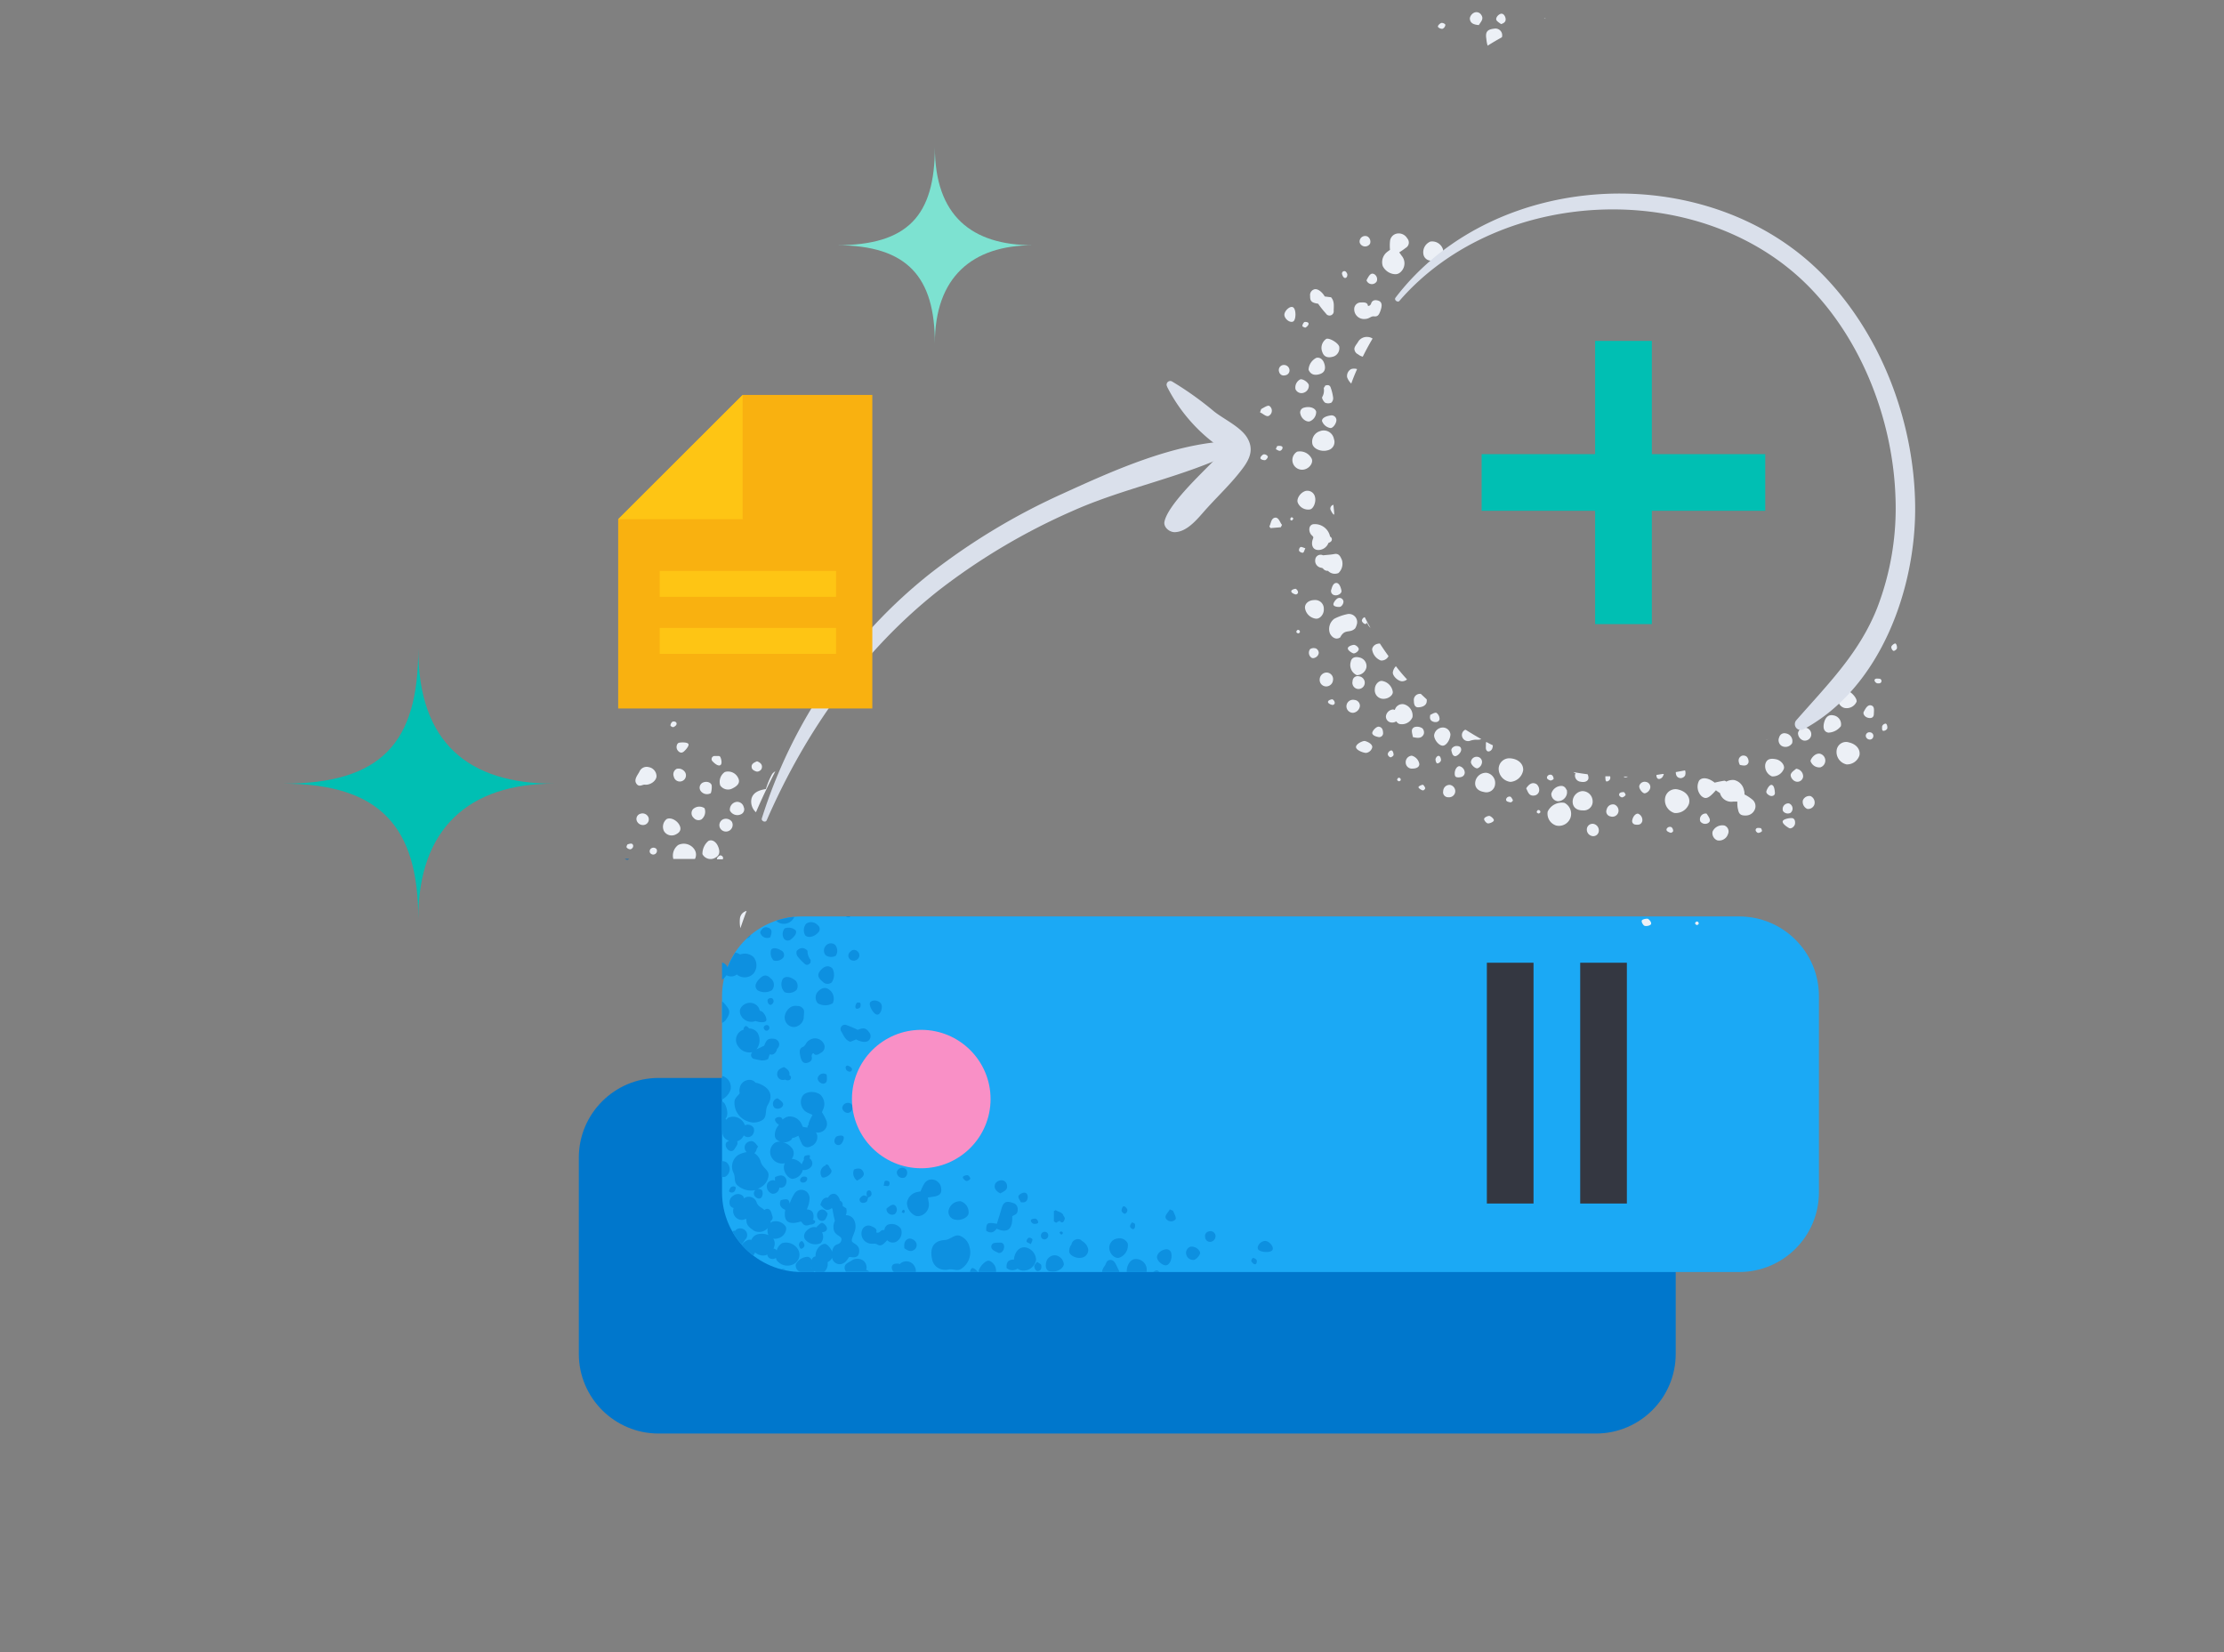 <svg width="249" height="185" fill="none" xmlns="http://www.w3.org/2000/svg"><rect width="100%" height="100%" fill="#808080" stroke="none"/><path d="M161.552 3.2a.54.54 0 0 0 .27-.408c0-.13-.305-.252-.436-.226-.13.026-.435.278-.392.426.044.148.436.296.558.209ZM166.559 5.114a29.16 29.16 0 0 1 1.593-.939.752.752 0 0 0-.484-.941.762.762 0 0 0-.387-.024c-.775.087-.992.365-.87 1.139.026.252.061.504.148.765ZM165.566 2.81c.244-.383.593-.705.27-1.149a.611.611 0 0 0-.393-.282.628.628 0 0 0-.477.082.875.875 0 0 0-.401.566c0 .565.418.73 1.001.782ZM168.057 2.696c.523-.148.566-.444.488-.722-.079-.278-.305-.556-.619-.391-.313.165-.452.46-.4.635.052.174.392.365.531.478ZM172.97 2.008l-.095.07.174-.061s-.07-.017-.079-.009Z" fill="#ECF0F6"/><path d="M178.678 120.686H73.74c-4.935 0-8.935 3.994-8.935 8.922v21.967c0 4.928 4 8.923 8.935 8.923h104.938c4.935 0 8.936-3.995 8.936-8.923v-21.967c0-4.928-4.001-8.922-8.936-8.922Z" fill="#07C"/><path d="M194.712 102.604H89.775c-4.936 0-8.936 3.994-8.936 8.922v21.967c0 4.928 4 8.923 8.936 8.923h104.937c4.935 0 8.936-3.995 8.936-8.923v-21.967c0-4.928-4.001-8.922-8.936-8.922Z" fill="#1BA9F5"/><path d="m81.361 109.157.07-.061a.955.955 0 0 0-.435-1.287l-.157-.043v1.939c.204-.152.38-.337.522-.548ZM89.4 139.983a1.563 1.563 0 0 0-1.846-.8c-.29.191-.501.482-.593.817a.555.555 0 0 0-.365-.217c.104-.198.152-.421.14-.644a1.003 1.003 0 0 0-.158-.461c.303.046.612-.019.871-.182.436-.244.697-.87.505-1.192a1.336 1.336 0 0 0-1.506-.513.81.81 0 0 0-.166.13 2.076 2.076 0 0 0 0-.234.402.402 0 0 0 .192-.522c-.079-.252-.166-.87-.601-.818a.422.422 0 0 0-.279.131 4.703 4.703 0 0 0-.453-.331 1.084 1.084 0 0 1-.4-.443.931.931 0 0 0-1.463-.531.482.482 0 0 0-.088-.26.821.821 0 0 0-1.053-.07.87.87 0 0 0-.384 1.139c.09.134.227.23.384.27a.695.695 0 0 0-.053.313.985.985 0 0 0 .288.724.99.99 0 0 0 .723.293c.151-.022.298-.069.435-.139.02.074.035.15.044.226 0 .574.479.87.87 1.14a1.3 1.3 0 0 0 1.42-.218l.096-.096c-.063.266-.035.544.078.792a1.78 1.78 0 0 0-.958-.139 1.07 1.07 0 0 0-.958.678.62.62 0 0 0-.514.061c-.224.123-.42.292-.574.496.39.434.818.833 1.28 1.191a.867.867 0 0 0 .218-.357 1.393 1.393 0 0 0 1.089.34.98.98 0 0 0 .287-.105.515.515 0 0 0 .427.479.65.65 0 0 0 .54-.096.816.816 0 0 0 .113.296 1.499 1.499 0 0 0 1.872.4 1.184 1.184 0 0 0 .54-1.548ZM87.694 142.069a.582.582 0 0 0-.236 0l.506.131a.417.417 0 0 0-.27-.131ZM80.839 130.015v1.739a.625.625 0 0 0 .348 0 .964.964 0 0 0 .48-.619.974.974 0 0 0-.131-.772.684.684 0 0 0-.697-.348Z" fill="#0D90E0"/><path d="M83.549 137.894a.804.804 0 0 0-1.072-.261.994.994 0 0 0-.165.165.712.712 0 0 0-.13 0 1.39 1.39 0 0 0-.201.061 8.752 8.752 0 0 0 1.036 1.47c.15-.144.273-.311.366-.496a.72.72 0 0 0 .166-.939ZM82.067 130.042a1.587 1.587 0 0 0 .078 1.313c.21.478 0 .983.4 1.33a2.262 2.262 0 0 0 2.021.557.515.515 0 0 0-.12.578.515.515 0 0 0 .12.17c.2.2.54.33.732 0a.818.818 0 0 0 0-.748.722.722 0 0 0-.488-.139c.094-.032.184-.073.27-.122a1.735 1.735 0 0 0 .967-1.374c.052-.609-.68-.87-.871-1.513a1.618 1.618 0 0 0-.714-.983c.157-.182.244-.313.235-.443.065-.1.124-.205.174-.313-.278-.305-.487-.766-1.045-.531a.69.69 0 0 0-.226 1.165 3.04 3.04 0 0 0-.923.305c-.278.179-.49.441-.61.748ZM86.466 133.65a.71.71 0 0 0 .542-.179.732.732 0 0 0 .242-.516.598.598 0 0 0 .697-.287.874.874 0 0 0 .07-.687c-.27-.496-.715-.435-1.246-.192v.409l-.183-.07a.818.818 0 0 0-.67.366.865.865 0 0 0 .236.983c.09.078.197.138.312.173ZM81.161 123.602a.768.768 0 0 0-.322-.295V125.455a1.51 1.51 0 0 0 .244-.096c.479-.252.418-1.104.078-1.757ZM89.74 139.808a.481.481 0 0 0 .33-.374c0-.131-.165-.513-.348-.479a.482.482 0 0 0-.27.426c.026.148.113.461.288.427ZM81.684 133.441a.456.456 0 0 0 .496 0c.105-.078.28-.469.131-.573a.478.478 0 0 0-.505.078c-.096.156-.261.417-.122.495ZM93.093 131.058a.65.65 0 0 0-.2-.313c-.044-.156-.192-.382-.323-.374-.13.009-.13.07-.182.157h-.07a.877.877 0 0 0-.43.564.871.871 0 0 0 .134.697c.278.209 1.15-.313 1.07-.731ZM92.571 137.434c-.061-.217-.366-.53-.549-.522-.183.009-.426.313-.575.426a.317.317 0 0 0 0 .087.956.956 0 0 0-.87.148c-.506.322-.689.818-.436 1.192a1.468 1.468 0 0 0 1.742.417 1.05 1.05 0 0 0 .148-1.217c.314-.018.636-.174.54-.531ZM87.641 109.596a1.26 1.26 0 0 0 .21 1.487 1.275 1.275 0 0 0 1.323-.243.87.87 0 0 0-.096-1.044c-.566-.469-1.14-.548-1.437-.2ZM89.288 112.632a1.14 1.14 0 0 0-.68.078 1.496 1.496 0 0 0-.749 1.078 1.106 1.106 0 0 0 .523 1.061.952.952 0 0 0 .975 0 1.165 1.165 0 0 0 .627-.869c0-.4.14-.87-.104-1.087a.709.709 0 0 0-.592-.261ZM90.698 116.406c-.54.296-.453.652-.81.809-.357.157-.392.426-.313.87.078.443.209 1.043.784.913.574-.131.574-.513.522-.687-.052-.174.122-.505.244-.339.122.165.366.2.775-.096a.744.744 0 0 0 .395-.466.738.738 0 0 0-.09-.604 1.099 1.099 0 0 0-1.507-.4ZM92.552 120.311a.643.643 0 0 0-.887.14.643.643 0 0 0-.123.303.679.679 0 0 0 .644.574c.366-.061.453-.261.366-1.017ZM92.875 110.83c-.435-.365-.923-.269-1.384.287a1 1 0 0 0 .07 1.209 1.66 1.66 0 0 0 1.671 0 1.233 1.233 0 0 0-.357-1.496ZM90.166 132.338c.114-.078.27-.287.192-.461-.078-.174-.348-.174-.488-.13-.139.043-.383.304-.252.513.13.209.461.139.549.078ZM91.796 135.486a.656.656 0 0 0-.316.669.665.665 0 0 0 .09.244.504.504 0 0 0 .8.156c.141-.196.242-.417.297-.652-.227-.469-.592-.583-.871-.417ZM92.491 125.39a5.713 5.713 0 0 0-.47-.87c.06-.139.13-.278.183-.426a1.444 1.444 0 0 0-.383-1.557 1.672 1.672 0 0 0-1.638-.122.871.871 0 0 0-.418.47 1.32 1.32 0 0 0 .767 1.739l.435.192c-.13.278-.279.53-.374.791-.044.114-.07.234-.079.356a.292.292 0 0 0-.104.287l-.532-.087a3.601 3.601 0 0 0-.191-.417 1.44 1.44 0 0 0-1.428-.739c-.24.06-.46.176-.645.339a.419.419 0 0 0-.14-.226.59.59 0 0 0-.653.104c-.174.2.175.592.314.644h.078l-.078.174c-.383.408-.514 1.2-.235 1.496.162.162.373.269.6.304a1.034 1.034 0 0 0-.74.113 1.228 1.228 0 0 0-.383 1.6 1.338 1.338 0 0 0 1.49.678 1.168 1.168 0 0 0-.105.505c0 .574.549 1.252.975 1.243a1.3 1.3 0 0 0 1.141-.991 1.042 1.042 0 0 0 .984-.417.654.654 0 0 0-.209-.87c0-.131.061-.278 0-.348-.06-.069-.505 0-.583.104a.575.575 0 0 0-.061.392 2.814 2.814 0 0 0-.252.513 1.447 1.447 0 0 0-1.124-.618.964.964 0 0 0 .105-1.104 1.833 1.833 0 0 0-1.168-.774 1.217 1.217 0 0 0 .985-.226.732.732 0 0 0 .156-.244c.083-.006.165-.02.244-.043l.436-.191c.122.278.217.547.348.8a.701.701 0 0 0 .422.436.705.705 0 0 0 .606-.054 1.096 1.096 0 0 0 .74-1.017.782.782 0 0 0-.165-.548 1.08 1.08 0 0 0 .914-.226.973.973 0 0 0 .235-1.165ZM86.701 124.015a.663.663 0 0 0 .871-.104c.227-.296.114-.513-.514-.948a.635.635 0 0 0-.357 1.052ZM87.71 120.91a.576.576 0 0 0 .201-.043.479.479 0 0 0 .279.087c.139 0 .374-.07.365-.305a.234.234 0 0 0-.174-.252c.087-.417-.2-.713-.61-.93-.383.139-.783.322-.757.817a.631.631 0 0 0 .437.597.62.62 0 0 0 .26.029ZM90.698 137.113h.052c.14 0 .453-.087.505-.27.052-.183-.078-.2-.183-.261-.104-.061 0-.087 0-.139.061-.696-.122-.983-.74-1.044.194-.405.3-.846.313-1.295a1.075 1.075 0 0 0-.104-.374.913.913 0 0 0-1.585-.113c-.225.358-.409.74-.549 1.139-.078-.539-.287-.565-.993-.383-.218.522 0 .87.505 1.079-.243 1.321.392 1.739 1.742 1.304.06.05.115.105.166.165.226.348.522.322.87.192ZM110.416 137.789c.453.331.871.209 1.167-.226 1.228.557 1.812.052 1.742-1.374.068-.059.145-.109.226-.148.375-.147.418-.434.384-.782a.697.697 0 0 0-.181-.38.694.694 0 0 0-.368-.203c-.732-.261-1.054-.096-1.263.661-.157.565-.34 1.122-.514 1.678-1.097-.2-1.193-.095-1.193.774ZM110.73 141.148c-.383-.061-1.115.704-1.158 1.191v.079h1.942a1.203 1.203 0 0 0-.784-1.27ZM98.536 137.894c-.113.14-.488.183-.418 0 .07-.182-.044-.408-.523-.591a.748.748 0 0 0-1.053.365 1.113 1.113 0 0 0 .54 1.453c.548.269.792 0 1.132.208.34.209.566.079.87-.217a3.44 3.44 0 0 0 .244-.261.871.871 0 0 0 .993.183 1.184 1.184 0 0 0 .549-1.461 1.253 1.253 0 0 0-1.515-.435.769.769 0 0 0-.34.583.485.485 0 0 0-.48.173ZM112.741 132.702a.611.611 0 0 0-.437-.533.6.6 0 0 0-.242-.023.876.876 0 0 0-.61.339c-.252.496.053.87.549 1.131.392-.244.845-.374.74-.914ZM121.059 140.816a.871.871 0 0 0 .753-.656.853.853 0 0 0 .013-.352 1.374 1.374 0 0 0-.696-.87.481.481 0 0 0-.349-.2.747.747 0 0 0-.81.531v.052a1.15 1.15 0 0 0-.252.869c.078.383.792.731 1.341.626ZM102.413 141.817a1.034 1.034 0 0 0-1.524-.418.74.74 0 0 0-.148.131.706.706 0 0 0-.209-.061c-.279 0-.584 0-.68.33a.677.677 0 0 0 .227.618h2.456a.981.981 0 0 0-.122-.6ZM94.181 115.467c.27.426.427.973 1.02 1.174l.653-.27c.574.33 1.219.374 1.454.069a.668.668 0 0 0 0-.869c-.357-.487-.61-.539-1.28-.27a11.03 11.03 0 0 0-1.272-.539.48.48 0 0 0-.575.705ZM100.192 135.921a.67.67 0 0 0 .104-.87c-.226-.278-.47-.226-1.045.269a.637.637 0 0 0 .941.601ZM95.219 106.544a.552.552 0 0 0-.233.387.546.546 0 0 0 .346.574.641.641 0 0 0 .843-.349.563.563 0 0 0-.198-.664.501.501 0 0 0-.39-.141.505.505 0 0 0-.368.193ZM95.829 112.892c.121.139.461-.052.487-.13a.705.705 0 0 0 0-.479.49.49 0 0 0-.392 0c-.113.157-.226.461-.096.609ZM126.224 135.477c0-.131-.236-.426-.401-.426-.166 0-.279.417-.244.539.035.122.253.33.392.296a.475.475 0 0 0 .253-.409ZM99.103 132.208c-.105.061-.105.304-.166.548.244 0 .453.087.566 0a.437.437 0 0 0 .061-.435.497.497 0 0 0-.462-.113ZM125.109 138.66a1.047 1.047 0 0 0-.871 1.34c.156.556.679.939 1.088.808a1.467 1.467 0 0 0 .941-1.582 1.027 1.027 0 0 0-1.158-.566ZM94.295 124.041a.665.665 0 0 0 .636.565.614.614 0 0 0 .491-.392.609.609 0 0 0-.117-.617.637.637 0 0 0-1.01.444ZM95.296 119.928a.263.263 0 0 0 .07-.311.26.26 0 0 0-.07-.089c-.104-.096-.392-.313-.548-.174-.157.139 0 .452.06.496.062.043.314.234.488.078ZM96.281 134.477c.183.33.584.165.714.087.13-.078.148-.322.21-.513.208 0 .374-.244.374-.331 0-.087 0-.374-.21-.435a.278.278 0 0 0-.11-.007.264.264 0 0 0-.22.225.73.73 0 0 0 .052.461c-.165-.07-.331-.157-.444-.113-.113.043-.54.295-.366.626ZM126.153 142.417h2.221a1.821 1.821 0 0 0 0-.478 1.225 1.225 0 0 0-1.324-.974c-.549.078-.932.765-.897 1.452ZM96.534 141.061a1.18 1.18 0 0 0-1.08 0c-.331.243-.784.365-.871.704a.688.688 0 0 0 .148.618h2.612a1.086 1.086 0 0 0-.365-.209.93.93 0 0 0 .043-.348.978.978 0 0 0-.487-.765ZM142.448 139.973c.262-.331-.383-1.105-.871-1.035-.487.07-.871.574-.731.913.139.339 1.341.461 1.602.122ZM133.669 141.06c.34-.078.767-.652.688-.87a1.03 1.03 0 0 0-1.071-.608.728.728 0 0 0-.462.913.81.81 0 0 0 .845.565ZM126.893 137.608c.183 0 .209-.391.183-.53-.026-.139-.218-.157-.339-.226-.079.139-.209.278-.218.426-.009.148.2.365.374.33ZM140.698 141.077a.662.662 0 0 0-.409-.243c-.052 0-.227.27-.2.348.026.078.252.391.444.365.191-.026.209-.409.165-.47ZM135.551 139.034a.649.649 0 0 0 .525-.495.634.634 0 0 0 .006-.253.566.566 0 0 0-.732-.417.525.525 0 0 0-.429.415.517.517 0 0 0 .003.211.55.55 0 0 0 .193.408.562.562 0 0 0 .434.131ZM80.96 120.492a.497.497 0 0 0-.121 0v2.608a1.905 1.905 0 0 0 .958-1.113 1.303 1.303 0 0 0-.836-1.495ZM117.105 141.479c-.078.521.122.869.575.869.636.105 1.368-.304 1.429-.8a1.115 1.115 0 0 0-.967-1.009 1.01 1.01 0 0 0-1.037.94ZM117.07 137.93a.413.413 0 0 0-.355.063.41.41 0 0 0-.168.32.406.406 0 0 0 .247.423.4.4 0 0 0 .171.029.442.442 0 0 0 .392-.391.383.383 0 0 0-.287-.444ZM115.954 136.441c-.121 0-.54 0-.548.218a.468.468 0 0 0 .348.365c.157 0 .47 0 .479-.174a.473.473 0 0 0-.279-.409ZM118.628 138.033c.063.076.133.146.209.209.052-.069.166-.104.157-.217-.009-.113-.157-.148-.227-.148-.069 0-.148.139-.139.156ZM116.12 141.268c-.113.165-.331.339-.322.495.008.157.113.609.479.531.365-.079.331-.505.296-.652-.035-.148-.296-.218-.453-.374ZM129.115 142.418h.688a.413.413 0 0 0-.296-.184.66.66 0 0 0-.392.184ZM129.55 140.851c.104.426.679.87 1.036.809.357-.061.688-.713.549-1.34a.532.532 0 0 0-.257-.38.536.536 0 0 0-.457-.046c-.531.087-.958.583-.871.957ZM115.189 138.572a.487.487 0 0 0-.253.408c0 .114.261.183.479.314.078-.227.209-.409.174-.54a.446.446 0 0 0-.4-.182ZM123.679 141.739a1.218 1.218 0 0 0-.287.678h1.934a1.219 1.219 0 0 0-.122-.313c-.183-.313-.375-1.052-.871-1.043-.497.008-.488.487-.654.678ZM112.401 139.764c.078-.391-.087-.669-.461-.643-.375.026-.871-.052-.95.382-.078.435.497.618.749.748.253.131.584-.121.662-.487ZM119.221 136.424a.537.537 0 0 0-.148-.287c-.07-.418-.645-.461-.871-.653l-.209.113v1.148l.261.157a1.73 1.73 0 0 1 .401-.218c.042.077.11.135.191.166.253.069.322-.287.375-.426ZM130.97 135.398c-.139.331-.636.696-.427 1.027a.667.667 0 0 0 .82.269.661.661 0 0 0 .252-.182c.113-.174-.14-.609-.262-.914-.035-.078-.2-.104-.383-.2ZM100.409 131.216a.64.64 0 0 0 .3.566.635.635 0 0 0 .64.017.664.664 0 0 0 .105-.87.618.618 0 0 0-1.045.287ZM97.421 112.223c-.2.304.366 1.348.784 1.374.418.026.706-.939.392-1.287-.313-.348-.932-.4-1.175-.087ZM95.053 102.691a.265.265 0 0 0 .166-.087h-.514a.46.46 0 0 0 .349.087ZM114.666 133.529c-.235 0-.61.227-.645.4-.035.174.192.496.27.67.54.087.706-.156.758-.435.052-.278-.035-.643-.383-.635ZM104.564 132.086a.962.962 0 0 0-1.08.435 4.664 4.664 0 0 0-.418.869 4.36 4.36 0 0 0-.453.087 1.436 1.436 0 0 0-1.071 1.201c.009.28.09.554.235.794.144.241.348.44.592.58a.827.827 0 0 0 .627.078 1.308 1.308 0 0 0 .967-1.592l-.078-.469c.296-.044.583-.07.871-.139.522-.14.679-.374.618-.87a1.095 1.095 0 0 0-.81-.974ZM113.526 140.921a.49.49 0 0 0 0 .121.46.46 0 0 0-.244 0c-.523.07-.619.461-.584.922a1.002 1.002 0 0 0 1.228.07c.15.115.327.19.514.217a1.427 1.427 0 0 0 1.559-1.226 1.477 1.477 0 0 0-1.123-1.357c-.662-.139-1.228.4-1.35 1.253ZM108.839 141.981c-.13.044-.209.244-.235.435h.871c-.122-.209-.488-.504-.636-.435ZM108.64 131.973c0-.122-.166-.356-.288-.391-.121-.035-.522.052-.548.217-.026.165.287.409.409.426a.603.603 0 0 0 .427-.252ZM106.2 135.564a.876.876 0 0 0 .454.893c.105.056.22.089.339.099.549.13 1.341-.226 1.437-.644a1.274 1.274 0 0 0-.871-1.417 1.299 1.299 0 0 0-1.359 1.069ZM104.372 141.051c.078.328.265.619.531.826a1.61 1.61 0 0 0 1.298.252c.522-.087.958.226 1.393-.061a2.183 2.183 0 0 0 .958-2.435 1.743 1.743 0 0 0-1.097-1.278c-.584-.2-1.045.443-1.681.478-1.515.087-1.646 1.218-1.402 2.218Z" fill="#0D90E0"/><path d="M94.695 136.051a1.2 1.2 0 0 0 .053-.766l-.41-.26a.584.584 0 0 0-.104-.47.506.506 0 0 0-.174-.113c-.122-.444-.384-.765-.68-.783a.673.673 0 0 0-.662.426c-.487-.061-.722.287-.87.809.322.322.566.722 1.07.496.068-.036.132-.076.192-.122l.096.07c.061.454.152.904.27 1.348-.116.222-.17.471-.157.721 0 1.044 1.08.87.871 1.496-.209.626-.731.148-1.001 1.087a1.33 1.33 0 0 0 0 .183c-.174-.426-.549-.87-.81-.913-.47 0-.993.539-1.063 1.165a1.026 1.026 0 0 0 0 .235.71.71 0 0 0-.226.087.61.61 0 0 0-.218.339.597.597 0 0 0-.418-.374 1.557 1.557 0 0 0-1.35.826.749.749 0 0 0 .514.87h1.49a.41.41 0 0 0 .069-.105c.04.04.083.075.13.105h.959a1.187 1.187 0 0 0 .391-1.096c.22-.1.397-.272.505-.487a.872.872 0 0 0 1.037.696c.662-.192.758-.792.923-.792.166 0 .871.2 1.02-.33.304-1.122-.767-1.131-.776-1.496-.009-.365.392-.965.418-1.496.035-.721-.33-1.356-1.089-1.356Zm-3.866 5.905v-.105c.01.045.025.089.043.131 0 0-.017-.044-.043-.044v.018ZM101.088 135.458a1.234 1.234 0 0 0-.139.261c.078 0 .148.131.252.079.105-.053.096-.192.079-.261-.018-.07-.131-.096-.192-.079ZM83.73 125.546a1.8 1.8 0 0 0 1.68-.183c.49-.365.22-1.104.55-1.652.784-1.296-.07-2.053-1.027-2.409a1.896 1.896 0 0 0-.349-.087.805.805 0 0 0-.479-.296 1.1 1.1 0 0 0-1.28.87 1.162 1.162 0 0 0 0 .617c-.244.322-.584.531-.592.966a2.178 2.178 0 0 0 1.498 2.174ZM80.839 112.127v2.4c.16-.074.3-.184.41-.322.626-.869.478-1.148-.192-1.904a1.066 1.066 0 0 0-.218-.174ZM81.553 125.129c-.092.07-.174.152-.244.244a.296.296 0 0 0-.078-.105 1.086 1.086 0 0 0-.279-.435.67.67 0 0 0-.113-.052v1.887h.052c-.016.188.017.377.096.548.143.242.374.419.644.496l-.191.113c-.279.148-.235.557 0 .826.235.27.6.313.792 0 .192-.313.462-.609.288-.869a1.37 1.37 0 0 0 .305-.14c.2-.131.358-.318.452-.539l.044.052a.66.66 0 0 0 .493.15.668.668 0 0 0 .448-.254.87.87 0 0 0 .13-.748.756.756 0 0 0-.984-.313 1.265 1.265 0 0 0-.087-.191 1.402 1.402 0 0 0-1.768-.67ZM82.86 113.014a.992.992 0 0 0 .147.765 1.304 1.304 0 0 0 1.594.531c.392.156.967.209 1.159 0 .191-.209-.236-1.139-.697-1.139a1.06 1.06 0 0 0-.871-.87 1.183 1.183 0 0 0-1.333.713ZM82.633 117.127a1.518 1.518 0 0 0 1.603.67.445.445 0 0 0-.007.654c.06.057.135.095.216.111.496.087 1.019.322 1.55 0 .06-.165.122-.356.183-.53a.49.49 0 0 0 .592-.148.678.678 0 0 0 .218-.444.696.696 0 0 0 .252-.591.662.662 0 0 0-.627-.548c-.6-.061-.801.096-1.054.774l-.87.417a1.682 1.682 0 0 0 .121-1.869 1.19 1.19 0 0 0-.949-.479.679.679 0 0 0-.383-.287s-.253.235-.235.313l.043.087-.157.07a1.192 1.192 0 0 0-.496 1.8ZM86.344 106.325a1.209 1.209 0 0 0 .27 1.209 1.029 1.029 0 0 0 1.088-.33.552.552 0 0 0-.055-.655.561.561 0 0 0-.189-.137c-.487-.295-.923-.33-1.114-.087ZM86.03 103.875c-.47-.2-.748.113-.923.495a.802.802 0 0 0 1.133.566c.156-.461.287-.887-.21-1.061ZM86.596 112.205c.044-.13 0-.417-.226-.452a.375.375 0 0 0-.427.2.552.552 0 0 0 .218.531c.183.087.374-.122.435-.279ZM85.656 114.823a.27.27 0 0 0-.07.434.268.268 0 0 0 .33.123.275.275 0 0 0 .106-.07.306.306 0 0 0 .061-.427.3.3 0 0 0-.2-.118.3.3 0 0 0-.227.058ZM84.82 110.874a1.624 1.624 0 0 0 1.594 0 .913.913 0 0 0-.131-1.339c-.444-.443-.793-.426-1.29.087-.495.513-.504.939-.173 1.252ZM86.9 103.092a1.266 1.266 0 0 0 1.674.043c.156-.131.279-.298.356-.487a9.202 9.202 0 0 0-2.03.435v.009ZM89.192 106.484a.72.72 0 0 0 .104.591c.23.292.487.563.767.809.235.226.453.165.679-.096 0-.095.043-.269 0-.339a1.52 1.52 0 0 1-.331-.939c0-.157-.366-.365-.575-.365a.86.86 0 0 0-.645.339ZM90.254 103.423a1.139 1.139 0 0 0-.096 1.305c.323.313.984.174 1.42-.296a.546.546 0 0 0-.044-.87.975.975 0 0 0-1.28-.139ZM92.1 109.902a.735.735 0 0 0 1.019.087 1.523 1.523 0 0 0 .078-1.566c-.4-.374-.871-.304-1.306.192-.436.495-.323.852.209 1.287ZM82.51 109.092c.032.044.07.082.114.113a1.379 1.379 0 0 0 1.742-.209 1.467 1.467 0 0 0 0-1.843 1.45 1.45 0 0 0-1.507-.287 1.428 1.428 0 0 0-.531-.218 8.697 8.697 0 0 0-1.132 2.444 1.06 1.06 0 0 0 1.315 0ZM102.359 139.92a.632.632 0 0 0 .122-.93.877.877 0 0 0-.688-.322c-.514.13-.601.583-.54 1.087.339.235.714.461 1.106.165ZM83.904 104.917a.535.535 0 0 0 .148-.243c-.148.122-.278.252-.418.382a.662.662 0 0 0 .27-.139ZM92.44 105.901a.814.814 0 0 0 0 1.043 1.056 1.056 0 0 0 1.14.052 1.031 1.031 0 0 0-.096-1.226.751.751 0 0 0-1.045.131ZM87.85 103.943a1.022 1.022 0 0 0-.096 1.13.537.537 0 0 0 .621.2.535.535 0 0 0 .198-.122c.47-.365.67-.756.505-1a1.22 1.22 0 0 0-1.228-.208ZM95.618 130.936a1.018 1.018 0 0 0 .34 1.244c.627-.322.87-.618.705-.957-.217-.478-.61-.452-1.045-.287ZM93.624 127.266a.7.7 0 0 0-.191.609.452.452 0 0 0 .696.244c.166-.113.444-.67.305-.87-.14-.2-.67-.087-.81.017Z" fill="#0D90E0"/><path d="M182.145 107.787h-5.226v26.959h5.226v-26.959ZM171.694 107.787h-5.225v26.959h5.225v-26.959Z" fill="#343741"/><path d="M159.388 28.567a.868.868 0 0 0 1.149.557c.558-.13 1.115-.791 1.019-1.209a1.27 1.27 0 0 0-1.402-.87 1.29 1.29 0 0 0-.766 1.522ZM212.731 65.031c-.149.435-.305.87-.471 1.27.148 0 .305-.157.462-.487a.777.777 0 0 0 .009-.783ZM153.387 27.29a.672.672 0 0 0-.278-.809.622.622 0 0 0-.853.354.613.613 0 0 0-.018.342.644.644 0 0 0 1.149.113ZM154.136 31.507a.662.662 0 0 0-.27-.81c-.331-.164-.531 0-.871.688a.635.635 0 0 0 1.141.122ZM156.165 30.698a.82.82 0 0 0 .601-.2 1.306 1.306 0 0 0 .472-.89 1.298 1.298 0 0 0-.298-.963l-.278-.39c.247-.153.485-.318.714-.497a.69.69 0 0 0 .349-.497.71.71 0 0 0-.175-.581 1.1 1.1 0 0 0-1.141-.53.956.956 0 0 0-.784.87c-.03.317-.03.638 0 .956-.122.087-.252.174-.374.278a1.443 1.443 0 0 0-.436 1.54 1.648 1.648 0 0 0 1.35.904ZM190.375 91.974a.67.67 0 0 0 .871.174c.305-.209.261-.452-.183-1.061a.645.645 0 0 0-.688.887ZM197.934 82.738l-.252.149c.086-.038.167-.085.243-.14l.009-.009ZM158.143 80.293a1.304 1.304 0 0 0-.958-1.443.873.873 0 0 0-1.019.635.618.618 0 0 0-.218-.052.872.872 0 0 0-.783.79.671.671 0 0 0 .653.67c.18.011.36-.034.514-.13.076.13.192.23.331.287a1.282 1.282 0 0 0 1.48-.757ZM210.441 75.99c-.14 0-.497-.079-.558.121-.061.2.218.392.305.392s.374.06.444-.165a.25.25 0 0 0-.086-.305.261.261 0 0 0-.105-.043ZM152.734 35.717c.619 0 .715-.34 1.115-.296.401.044.54-.174.688-.574.148-.4.331-1.017-.235-1.191-.566-.174-.749.165-.793.339-.043.174-.348.374-.374.174-.026-.2-.218-.348-.723-.305a.74.74 0 0 0-.792.783 1.087 1.087 0 0 0 1.114 1.07ZM143.04 49.934c-.087 0-.13.226-.2.357.157.07.305.191.453.182.148-.008.339-.217.296-.4-.044-.182-.401-.165-.549-.139ZM142.117 46.518a.648.648 0 0 0 .279-.535.647.647 0 0 0-.279-.535c-.183-.104-.601.183-.871.322-.078.043-.096.209-.174.4.348.13.749.6 1.045.348ZM141.507 50.866c-.122 0-.409.27-.392.434.017.166.435.253.549.21.113-.044.313-.28.278-.41a.49.49 0 0 0-.435-.234ZM142.735 57.962c-.444.087-.435.687-.618.974l.13.191 1.15-.096.139-.27c-.235-.234-.357-.878-.801-.8ZM143.58 40.883a.58.58 0 0 0-.348.298.577.577 0 0 0-.018.458.538.538 0 0 0 .245.331.525.525 0 0 0 .409.052.562.562 0 0 0 .395-.22.546.546 0 0 0 .101-.441.615.615 0 0 0-.287-.41.634.634 0 0 0-.497-.068ZM145.33 66.311a.491.491 0 0 0-.27-.391c-.096 0-.47.087-.488.27-.017.182.314.321.462.356.148.035.296-.096.296-.235ZM144.825 58.05c-.07 0-.113-.157-.226-.131-.114.026-.131.165-.14.235-.008.07.157.139.175.121a.974.974 0 0 0 .191-.226ZM148.501 37.935a1.215 1.215 0 0 0-.444 1.505c.183.539.662.695 1.332.443a.998.998 0 0 0 .549-1.087c-.148-.435-1.089-.974-1.437-.86ZM147.579 34.003c.266.384.556.75.871 1.096a.47.47 0 0 0 .871-.296c0-.505.113-1.061-.297-1.522l-.705-.087c-.331-.574-.871-.94-1.219-.783a.663.663 0 0 0-.418.722c-.018.6.183.765.897.87ZM150.826 42.239c.096.268.254.51.462.704.197-.55.415-1.09.653-1.617a1.065 1.065 0 0 0-.671 0 .874.874 0 0 0-.444.913ZM150.644 31.116c.209-.043.227-.382.192-.452s-.14-.356-.375-.304a.268.268 0 0 0-.177.124.262.262 0 0 0-.023.215c.044.165.174.47.383.417ZM145.043 43.57a.73.73 0 0 0 .949.39.816.816 0 0 0 .54-.869c-.105-.33-.706-.713-.967-.609a1.018 1.018 0 0 0-.522 1.087ZM144.783 35.995c.33-.166.357-1.348 0-1.583-.358-.235-1.072.47-.976.922.096.452.653.835.976.66ZM146.167 36.673c.131-.07.375-.279.34-.461-.035-.183-.427-.192-.488-.14a.714.714 0 0 0-.209.435c0 .044.287.2.357.166ZM147.796 41.874c.514-.174.68-.6.453-1.227-.157-.434-.488-.67-.871-.582a1.577 1.577 0 0 0-.871 1.33c.218.522.654.687 1.289.479ZM195.313 88.947c0-.156 0-.313-.053-.46a1.443 1.443 0 0 0-1.115-1.157 1.514 1.514 0 0 0-.87.182.369.369 0 0 0-.209-.104c-.367.054-.73.126-1.089.217-.697-.548-1.394-.652-1.742-.234a1.47 1.47 0 0 0 .261 1.739c.471.391.802.278 1.62-.652.144.114.296.218.453.313a1.307 1.307 0 0 0 1.472.956h.47c0 .305 0 .592.079.87.095.53.313.704.871.687a1.088 1.088 0 0 0 1.027-.722.954.954 0 0 0-.348-1.104 4.443 4.443 0 0 0-.827-.53ZM176.344 86.713a.702.702 0 0 0 .136.541.694.694 0 0 0 .491.268c.462.095.81-.053.871-.366a.87.87 0 0 0-.096-.47 33.926 33.926 0 0 1-1.594-.243c.083.059.171.111.262.157 0 0-.061.07-.07.113ZM158.186 82.52c.54.131.993.175 1.219-.33a.678.678 0 0 0-.148-.643 1.063 1.063 0 0 0-.871-.148c-.505.209-.261.67-.2 1.122ZM184.165 88.817a.805.805 0 0 0 .557-.47.577.577 0 0 0-.014-.5.571.571 0 0 0-.404-.3.628.628 0 0 0-.757.4c-.114.313.374.922.618.87ZM188.154 87.122a.618.618 0 0 0 .505-.287.87.87 0 0 0 0-.583l-1.036.191c0 .365.13.635.531.679ZM148.971 47.925c.296 0 .68-.565.653-.93a.535.535 0 0 0-.226-.391.551.551 0 0 0-.444-.088c-.592.087-.958.322-.941.618a1.205 1.205 0 0 0 .958.791ZM195.766 85.364a.793.793 0 0 0-.209-.652.602.602 0 0 0-.566-.087c-.41.226-.401.6-.192 1.017.374.07.793.183.967-.278ZM147.735 61.572a1.22 1.22 0 0 0 1.002-.791c.191-.061.444-.2.366-.487a.355.355 0 0 0-.201-.226v-.052a1.736 1.736 0 0 0-1.898-1.322c-.575.148-.471.921-.157 1.217.313.296.174.235.078.661-.096.426.026 1.078.81 1ZM148.353 45.082a.87.87 0 0 0 .705 0 .695.695 0 0 0 .2-.565 5.278 5.278 0 0 0-.261-1.087c-.087-.313-.313-.374-.636-.252 0 .087-.165.217-.148.304.055.339-.009.686-.183.983-.052.156.183.513.323.617ZM153.091 37.725a1.136 1.136 0 0 0-.984.46c-.192.357-.549.662-.453 1a.707.707 0 0 0 .401.488c.152.126.33.215.522.26.34-.686.706-1.365 1.098-2.026a1.067 1.067 0 0 0-.584-.182ZM212.087 66.744c-.13.322-.27.635-.418.948a.515.515 0 0 0 .279-.13c.401-.366.27-.67.139-.818ZM211.025 69.884a.652.652 0 0 0-.226-.4c-.2.392-.418.783-.636 1.166a.666.666 0 0 0 .497-.105.874.874 0 0 0 .365-.66ZM145.339 70.52c-.139 0-.191.156-.2.226-.009.07.148.165.209.165s.192-.07.192-.165a.214.214 0 0 0-.052-.156.21.21 0 0 0-.149-.07ZM207.01 83.12a1.064 1.064 0 0 0-1.368.81 1.426 1.426 0 0 0 1.098 1.652 1.464 1.464 0 0 0 1.446-1.017c.122-.653-.34-1.253-1.176-1.444ZM181.797 86.956l.07.061a.478.478 0 0 0 .383-.07h-.453v.009ZM206.461 79.25a1.212 1.212 0 0 0 1.402-.686c.087-.374-.61-1.165-1.097-1.244a.991.991 0 0 0-.305 1.93ZM200.643 83.216a.868.868 0 0 0-.697-1.105.598.598 0 0 0-.74.426.773.773 0 0 0 .226.948.874.874 0 0 0 1.211-.27ZM201.906 82.903a.727.727 0 0 0 .757-.288.711.711 0 0 0 .114-.26.737.737 0 0 0-.114-.562.749.749 0 0 0-1.358.275.874.874 0 0 0 .601.835ZM150.095 67.919a.707.707 0 0 0 .322-.557.449.449 0 0 0-.409-.42.453.453 0 0 0-.209.03c-.192.069-.592.547-.496.764.095.218.653.253.792.183ZM152.116 72.606a.728.728 0 0 0-.505-.409c-.183 0-.671.14-.706.374-.035.235.41.505.601.574.192.07.697-.27.61-.539ZM148.954 57.03c.083.21.2.404.348.575h.078c0-.357-.061-.722-.087-1.087a.43.43 0 0 0-.276.186.428.428 0 0 0-.063.327ZM152.159 75.72a.569.569 0 0 0-.665.293.56.56 0 0 0-.058.254.694.694 0 0 0 .601.87.704.704 0 0 0 .617-1.131.716.716 0 0 0-.495-.287ZM156.531 33.786c.157-.2.322-.392.487-.583a.447.447 0 0 0-.235.078.666.666 0 0 0-.252.504ZM166.364 83.443c0 .209-.052.418.096.6.148.183.479.07.609-.226.044-.12.068-.246.07-.374a11.814 11.814 0 0 1-.74-.382 1.098 1.098 0 0 0-.035.382ZM154.589 73.947a.874.874 0 0 0 .871-.487 31.96 31.96 0 0 1-.967-1.41c-.47 0-.809.262-.87.644a1.54 1.54 0 0 0 .966 1.252ZM153.44 70.294a25.23 25.23 0 0 1-.636-1.183h-.052a.478.478 0 0 0-.279.383c0 .104.244.409.418.365.174-.043.131-.113.157-.209.065.248.201.472.392.644ZM146.934 49.701c.131.574 1.019.93 1.742.705a.947.947 0 0 0 .671-1.261 1.161 1.161 0 0 0-1.066-.95 1.157 1.157 0 0 0-.502.08 1.235 1.235 0 0 0-.845 1.426ZM145.984 45.646a.549.549 0 0 0-.374.748c.122.505.653.87 1.019.783a1.13 1.13 0 0 0 .731-1.087c-.122-.444-.766-.626-1.376-.444ZM149.441 66.642c.339.07.801-.2.749-.505-.053-.304-.218-.87-.575-.87s-.488.488-.549.705a.473.473 0 0 0 .375.67ZM147.926 63.564l.183.06a.622.622 0 0 0 .575.288 1.053 1.053 0 0 0 1.175.243 1.446 1.446 0 0 0 .384-1.46c-.166-.375-.323-.775-.871-.662-.41.078-.871.096-1.246.14a.6.6 0 0 0-.871.495.785.785 0 0 0 .671.896ZM146.689 57.031c.392-.104.68-.87.54-1.382a.863.863 0 0 0-.712-.692.872.872 0 0 0-.35.013c-.584.174-1.028.87-.871 1.296a1.255 1.255 0 0 0 1.393.765ZM145.226 50.57a1.087 1.087 0 0 0 .923 1.957c.54-.191.871-.74.723-1.14a1.473 1.473 0 0 0-1.646-.817ZM198.866 85.01c-.688-.149-1.08 0-1.219.538a1.246 1.246 0 0 0 .74 1.374 1.325 1.325 0 0 0 1.341-.87c.105-.4-.331-.921-.862-1.043ZM175.152 89.886a1.744 1.744 0 0 0-1.873.983 1.39 1.39 0 0 0 .949 1.556 1.37 1.37 0 0 0 1.603-.87 1.373 1.373 0 0 0-.679-1.669ZM166.416 86.52a1.213 1.213 0 0 0-1.237.975c-.113.608.253 1.06.958 1.173a.978.978 0 0 0 1.254-.87 1.15 1.15 0 0 0-.975-1.278ZM198.361 87.878c-.27-.052-.566.53-.601.74-.035.208.244.408.435.478.192.07.549 0 .523-.348-.026-.348-.087-.818-.357-.87ZM201.097 86.068c-.148.14-.462.313-.584.583-.122.27.192.809.645.87a.65.65 0 0 0 .485-.138.648.648 0 0 0 .238-.445.87.87 0 0 0-.784-.87ZM200.556 91.59c-.261 0-.923.113-.967.374-.043.26.488.626.723.748s.627-.174.662-.505c.035-.33-.078-.626-.418-.617ZM197.124 92.712c-.139 0-.435-.095-.54.122-.104.218.183.417.253.417a.618.618 0 0 0 .426-.182c.044-.052-.069-.348-.139-.357ZM183.416 91.105c-.253-.061-.575.27-.653.67a.393.393 0 0 0-.027.185.388.388 0 0 0 .195.308c.055.032.117.05.18.054.331.053.644 0 .758-.382a.764.764 0 0 0-.453-.835ZM185.515 87.07c.122.243.461.156.636-.105a1.18 1.18 0 0 0 .13-.313c-.27 0-.54.079-.818.105a.5.5 0 0 0 .052.313ZM184.444 102.857c-.2 0-.557.061-.627.209-.07.148.139.505.296.583.157.078.697 0 .749-.218.052-.217-.296-.574-.418-.574ZM202.717 89.131a.777.777 0 0 0-.871.487.866.866 0 0 0 .479.94.724.724 0 0 0 .818-.497.798.798 0 0 0-.426-.93ZM181.796 88.686c-.139 0-.453 0-.513.226-.061.226.261.374.33.365a.628.628 0 0 0 .384-.261c.035-.052-.122-.33-.201-.33ZM193.083 92.427a1.202 1.202 0 0 0-1.341.67.866.866 0 0 0 .531.99 1.039 1.039 0 0 0 1.193-.704.707.707 0 0 0-.144-.798.727.727 0 0 0-.239-.158ZM187.945 88.41a1.178 1.178 0 0 0-1.307.426 1.155 1.155 0 0 0-.199.443 1.494 1.494 0 0 0 1.019 1.74A1.566 1.566 0 0 0 189.095 90c.2-.714-.279-1.366-1.15-1.592ZM187.135 92.609a.41.41 0 0 0-.532.182c-.113.27.253.374.392.435.14.06.34-.122.331-.183a.535.535 0 0 0-.191-.434ZM190.017 103.17c-.131 0-.218.122-.235.183-.018.06.113.2.174.208a.224.224 0 0 0 .226-.13.203.203 0 0 0 .003-.085.217.217 0 0 0-.168-.176ZM173.601 87.39c.079 0 .34-.122.34-.183a.56.56 0 0 0-.192-.434.384.384 0 0 0-.304-.021.397.397 0 0 0-.227.203c-.113.287.253.383.383.435ZM211.112 81.016a.459.459 0 0 0-.392.313c0 .156-.043.47.131.495a.503.503 0 0 0 .444-.252c.043-.113 0-.539-.183-.556ZM161.174 80.477a.874.874 0 0 0-.349-.67c-.217-.06-.514.157-.688.227-.13.521.105.704.375.782.27.079.644.009.662-.339ZM172.33 88.435a.868.868 0 0 0-.288-.635c-.479-.295-.87 0-1.167.461.201.409.305.87.871.809a.619.619 0 0 0 .584-.635ZM200.469 91.007a.619.619 0 0 0 .083-.877.611.611 0 0 0-.266-.183.639.639 0 0 0-.694.55.636.636 0 0 0 .041.32.671.671 0 0 0 .836.19ZM212.2 72.043c-.156 0-.435.252-.452.383a.553.553 0 0 0 .217.434c.113.061.366-.13.41-.252.043-.121-.018-.522-.175-.565ZM152.177 73.606c-.514-.122-.871.052-.95.496a1.246 1.246 0 0 0 .68 1.487 1.106 1.106 0 0 0 1.08-.87.993.993 0 0 0-.81-1.113ZM203.751 84.381c-.575-.078-1.019.583-1.045.818a1.037 1.037 0 0 0 1.097.713.793.793 0 0 0-.052-1.53ZM206.104 81.304a1 1 0 0 0-.165-.802 1.013 1.013 0 0 0-.706-.416c-.496-.104-.87.209-1.019.87-.148.66.079 1 .488 1.07a1.841 1.841 0 0 0 1.402-.722ZM145.599 61.25a.447.447 0 0 0-.156.417.503.503 0 0 0 .426.217c.114 0 .166-.278.279-.496-.253-.087-.435-.182-.549-.139ZM178.556 92.286a.636.636 0 0 0-.871.418.73.73 0 0 0 .47.87.622.622 0 0 0 .71-.186.618.618 0 0 0 .118-.232.744.744 0 0 0-.427-.87ZM209.483 78.972c-.427-.104-.653.452-.801.687-.148.235.069.591.435.696.366.104.671 0 .68-.41.008-.408.113-.869-.314-.973ZM209.379 81.99a.405.405 0 0 0-.442.214.398.398 0 0 0-.045.169.448.448 0 0 0 .365.417.385.385 0 0 0 .462-.26.4.4 0 0 0-.34-.54ZM154.353 81.356c-.322 0-.792.565-.705.782.087.218.392.322.653.374a.437.437 0 0 0 .549-.47c-.018-.33-.096-.634-.497-.686ZM155.94 77.485a1.438 1.438 0 0 0-1.246-1.253c-.383 0-.766.444-.766.93a.97.97 0 0 0 .23.753.963.963 0 0 0 .719.326c.54.009 1.063-.365 1.063-.756ZM155.756 84.016a.51.51 0 0 0-.383.426.447.447 0 0 0 .305.348c.104 0 .34-.156.348-.27.009-.112-.061-.521-.27-.504ZM158.064 84.607a.729.729 0 0 0-.642.486.718.718 0 0 0-.038.28.697.697 0 0 0 .229.506.686.686 0 0 0 .529.172c.479 0 .784-.2.766-.522a1.167 1.167 0 0 0-.844-.922ZM156.627 87.078c-.139 0-.192.157-.2.226-.009.07.148.165.209.165s.191-.06.191-.165a.22.22 0 0 0-.051-.156.21.21 0 0 0-.149-.07ZM180.759 90.078a.713.713 0 0 0-.871.54.557.557 0 0 0 .02.503.575.575 0 0 0 .416.288.686.686 0 0 0 .871-.496.735.735 0 0 0-.436-.835ZM148.214 68.19a.971.971 0 0 0-.285-.738.966.966 0 0 0-.743-.272c-.618 0-1.097.357-1.08.87a1.4 1.4 0 0 0 1.237 1.218c.461.034.914-.53.871-1.079ZM147.343 72.606a.754.754 0 0 0-.653.06.67.67 0 0 0 .165.983c.209.13.758-.095.793-.565a.587.587 0 0 0-.305-.478ZM149.242 76.165a.727.727 0 0 0-.154-.597.743.743 0 0 0-.552-.273.792.792 0 0 0-.784.774.732.732 0 0 0 .767.783.768.768 0 0 0 .723-.687ZM159.301 87.861c-.105 0-.488.148-.488.27 0 .122.314.322.462.356.148.035.304-.182.296-.243-.009-.06-.148-.348-.27-.383ZM152.254 79.067a.657.657 0 0 0-.368-.638.662.662 0 0 0-.25-.066.734.734 0 0 0-.885.647.72.72 0 0 0 .197.569.73.73 0 0 0 .557.227.87.87 0 0 0 .749-.739ZM149.171 78.293c-.096 0-.47.087-.488.278-.017.192.314.313.462.348a.246.246 0 0 0 .296-.235.492.492 0 0 0-.27-.391ZM152.821 82.964c-.201-.052-.984.296-1.002.661-.017.365.81.661 1.115.67a.814.814 0 0 0 .705-.635c.026-.357-.505-.617-.818-.696ZM151.88 69.997a.912.912 0 0 0-.561-1.213.914.914 0 0 0-.493-.022c-.5.106-.984.278-1.437.513a1.428 1.428 0 0 0-.505 1.6c.113.313.6.87 1.167.487.513-1.017 1.062-.408 1.672-1.008.07-.11.123-.23.157-.357ZM155.939 75.303c0 .391.557.94 1.019.974a.87.87 0 0 0 .575-.209 19.645 19.645 0 0 1-1.246-1.478 1.204 1.204 0 0 0-.348.713ZM169.115 84.904a1.192 1.192 0 0 0-1.323 1.148 1.489 1.489 0 0 0 1.323 1.487 1.568 1.568 0 0 0 1.42-1.305c.043-.704-.549-1.26-1.42-1.33ZM159.074 77.685a.747.747 0 0 0-.148 0 .682.682 0 0 0-.612.503.677.677 0 0 0-.015.28c0 .33.079.704.436.722.618 0 .984-.278 1.001-.661a.95.95 0 0 0 0-.226l-.662-.618ZM169.115 89.2a.396.396 0 0 0-.418.132.394.394 0 0 0-.07.137c-.061.296.322.322.462.357.139.034.313-.174.296-.235-.018-.061-.183-.357-.27-.392ZM180.271 87.216a.582.582 0 0 0 0-.304h-.531a.194.194 0 0 0 0 .096c0 .156 0 .47.14.487a.486.486 0 0 0 .391-.279ZM166.739 91.348c-.2 0-.54.165-.575.322-.035.156.227.47.392.513.166.043.68-.148.697-.34.017-.19-.392-.504-.514-.495ZM174.393 89.704a1.036 1.036 0 0 0 1.045-.87 1.181 1.181 0 0 0 0-.252.219.219 0 0 0-.079-.2.604.604 0 0 0-.487-.391 1.186 1.186 0 0 0-1.185.87.816.816 0 0 0 .706.843ZM178.312 89.67a1.147 1.147 0 0 0-.368-.797 1.145 1.145 0 0 0-.825-.3 1.202 1.202 0 0 0-1.045 1.175c0 .617.444 1 1.158.982a.987.987 0 0 0 1.022-.636.973.973 0 0 0 .058-.425ZM172.251 90.688c-.139 0-.191.156-.2.226-.009.07.148.165.209.165s.192-.07.2-.165a.2.2 0 0 0-.013-.084.226.226 0 0 0-.044-.073.226.226 0 0 0-.152-.07ZM162.392 82.217a.866.866 0 0 0-.818-.766 1.001 1.001 0 0 0-1.011.87c0 .504.532 1.157.958 1.165.427.009.854-.704.871-1.27ZM161.051 84.626c-.174 0-.331.286-.331.382 0 .096.052.47.227.461a.498.498 0 0 0 .383-.322c.026-.13-.052-.539-.279-.522ZM162.34 87.877a.71.71 0 0 0-.694.41.698.698 0 0 0-.064.277.565.565 0 0 0 .575.696.7.7 0 0 0 .703-.38.696.696 0 0 0 .072-.272.719.719 0 0 0-.592-.731ZM163.394 85.781c-.262 0-.514.365-.523.783-.009.417.148.478.453.47.305-.01.627-.114.67-.514a.756.756 0 0 0-.6-.739ZM165.449 86.008a.773.773 0 0 0 .461-.565.568.568 0 0 0-.102-.489.57.57 0 0 0-.446-.224.637.637 0 0 0-.671.54c-.07.295.488.843.758.738ZM162.863 84.652c.218.079.749-.374.731-.73-.017-.357-.27-.392-.522-.4-.253-.009-.653.234-.566.556.087.322.13.505.357.574ZM165.85 82.754a39.873 39.873 0 0 1-1.742-1.043h-.079a.656.656 0 0 0-.287.87.686.686 0 0 0 .871.347c.202-.067.414-.105.627-.113.205.022.413.001.61-.06Z" fill="#ECF0F6"/><path d="M184.941 38.168h-6.349v31.707h6.349V38.168Z" fill="#00BFB3"/><path d="M197.638 57.187v-6.34h-31.754v6.34h31.754Z" fill="#00BFB3"/><path d="M85.838 91.843c4.354-9.992 10.738-19.054 19.369-25.829a70.92 70.92 0 0 1 14.884-8.81c5.827-2.608 12.324-3.765 18.011-6.556a.682.682 0 0 0 .308-.76.675.675 0 0 0-.648-.501c-6.375.252-13.064 3.27-18.794 5.887a72.742 72.742 0 0 0-14.806 8.923 56.595 56.595 0 0 0-18.864 27.42c-.105.304.4.53.54.226Z" fill="#DAE0EB"/><path d="M97.665 79.324H69.212V58.131l13.935-13.914h14.518v35.107Z" fill="#F9B110"/><path d="M86.44 86.677a8.386 8.386 0 0 0-.689 1.661c-.653.113-1.402.313-1.61 1.07a1.589 1.589 0 0 0 .496 1.53 73.395 73.395 0 0 1 2.168-4.582 1.027 1.027 0 0 0-.366.321ZM82.842 102.856c-.033.354-.016.712.053 1.061.226-.644.444-1.296.696-1.931a.978.978 0 0 0-.749.87ZM84.183 86.017c.052.174.357.34.574.374a.602.602 0 0 0 .497-.287c.174-.426-.061-.713-.497-.87-.33.14-.723.305-.574.783ZM79.76 85.217c.156.174.592.59.87.46.279-.13.114-.765 0-.956 0 0-.06-.052-.122-.078h-.557a.348.348 0 0 0-.192.574ZM79.585 88.8c.09-.28.122-.576.096-.87-.096-.39-.662-.504-1.054-.278a.635.635 0 0 0-.2.87.87.87 0 0 0 1.158.278ZM81.153 86.434a1.331 1.331 0 0 0-.514 1.505 1.054 1.054 0 0 0 1.385.322c.635-.313.87-.696.61-1.183a1.244 1.244 0 0 0-1.481-.644ZM72.182 87.851c.67.078 1.393-.496 1.315-1.043a1.043 1.043 0 0 0-.871-.922.873.873 0 0 0-1.028.495c-.157.33-.662.87-.357 1.34.305.47.688.104.94.13ZM78.88 90.487a1.037 1.037 0 0 0-1.307.122.703.703 0 0 0 .096.965.697.697 0 0 0 .87.165 1.096 1.096 0 0 0 .34-1.252ZM76.1 92.434c-.27-.591-1.019-.965-1.463-.73a1.104 1.104 0 0 0-.287 1.365 1.001 1.001 0 0 0 1.324.348c.47-.226.618-.565.426-.983ZM76.545 84.156c.21-.174.653-.67.523-.87-.13-.2-.775-.183-1.037-.13-.261.052-.374.53-.191.808.183.279.444.4.705.192ZM75.926 94.61a1.47 1.47 0 0 0-.54 1.556h2.422a1.041 1.041 0 0 0 0-.965 1.428 1.428 0 0 0-1.882-.592ZM80.943 91.738a.723.723 0 0 0-.331.957.749.749 0 0 0 1.332-.687.819.819 0 0 0-1.001-.27ZM80.639 95.765a.705.705 0 0 0-.358.322.2.2 0 0 0 0 .122h.654v-.053c.104-.278-.227-.408-.296-.39ZM80.36 94.687c-.244-.504-.689-.73-1.054-.53a1.895 1.895 0 0 0-.662 1.47 1.026 1.026 0 0 0 1.472.382c.453-.226.54-.696.243-1.322ZM70.3 94.522c-.078 0-.19.304-.147.347a.54.54 0 0 0 .418.218c.104 0 .392-.192.305-.47-.088-.278-.427-.13-.575-.096ZM75.396 81.406c.13-.06.4-.2.349-.435-.053-.234-.41-.208-.462-.165a.582.582 0 0 0-.218.409c-.009.087.261.226.331.191ZM75.762 86.077a.688.688 0 0 0-.323.87.685.685 0 0 0 .603.548.689.689 0 0 0 .695-.975.87.87 0 0 0-.975-.443ZM71.712 91.104a.602.602 0 0 0-.383.87.74.74 0 0 0 .871.365.635.635 0 0 0 .383-.87.722.722 0 0 0-.87-.365ZM83.269 90.365a.757.757 0 0 0-.767-.591.87.87 0 0 0-.783.965.931.931 0 0 0 1.245.426.601.601 0 0 0 .305-.8ZM72.957 94.957a.391.391 0 0 0-.192.495.418.418 0 0 0 .74-.391.453.453 0 0 0-.548-.104Z" fill="#ECF0F6"/><path d="M83.147 44.217V58.13H69.212l13.935-13.914ZM93.606 70.307H73.862v2.896h19.744v-2.896ZM93.606 63.922H73.862v2.896h19.744v-2.896Z" fill="#FEC514"/><path d="M156.688 33.674c11.322-13.045 34.445-13.854 46.36-1.035 5.678 6.087 8.901 14.784 9.171 23.054a31.059 31.059 0 0 1-2.047 12.366c-2.003 5.07-5.522 8.54-9.032 12.55a.661.661 0 0 0 .802 1.035c8.569-4.627 12.541-15.654 12.48-24.881-.061-9.227-3.588-18.828-9.929-25.577-12.689-13.505-37.066-12.496-48.249 2.14-.2.26.235.591.444.348ZM130.673 43.309a18.38 18.38 0 0 0 5.347 6.374c.758.548 1.036.4.967.774-.07.374-1.028 1.061-1.237 1.27-1.472 1.513-4.964 4.792-5.374 6.661-.139.61.532 1.218 1.185 1.192 1.498-.061 2.7-1.74 3.614-2.73 1.289-1.418 2.735-2.784 3.911-4.35.871-1.138 1.35-2.269.479-3.6-.784-1.173-2.613-2.008-3.658-2.852a36.694 36.694 0 0 0-4.686-3.34.41.41 0 0 0-.557.557l.009.044Z" fill="#DAE0EB"/><path d="M70.258 96.251a.261.261 0 0 0 .165-.087h-.47a.592.592 0 0 0 .305.087Z" fill="#006ABB"/><path d="M103.144 130.798c4.285 0 7.76-3.469 7.76-7.749 0-4.279-3.475-7.748-7.76-7.748-4.286 0-7.76 3.469-7.76 7.748 0 4.28 3.474 7.749 7.76 7.749Z" fill="#F990C6"/><path d="M61.992 87.738c-9.432 0-15.163 4.948-15.163 15.141 0-10.193-4.171-15.14-15.163-15.14 10.992 0 15.18-4.523 15.163-15.141-.017 10.618 5.679 15.14 15.163 15.14Z" fill="#00BFB3"/><path d="M115.667 27.456c-6.845 0-10.999 3.592-10.999 10.992 0-7.4-3.031-10.992-11.009-10.992 7.969 0 11.009-3.287 11.009-11 0 7.713 4.128 11 10.999 11Z" fill="#7DE2D1"/></svg>